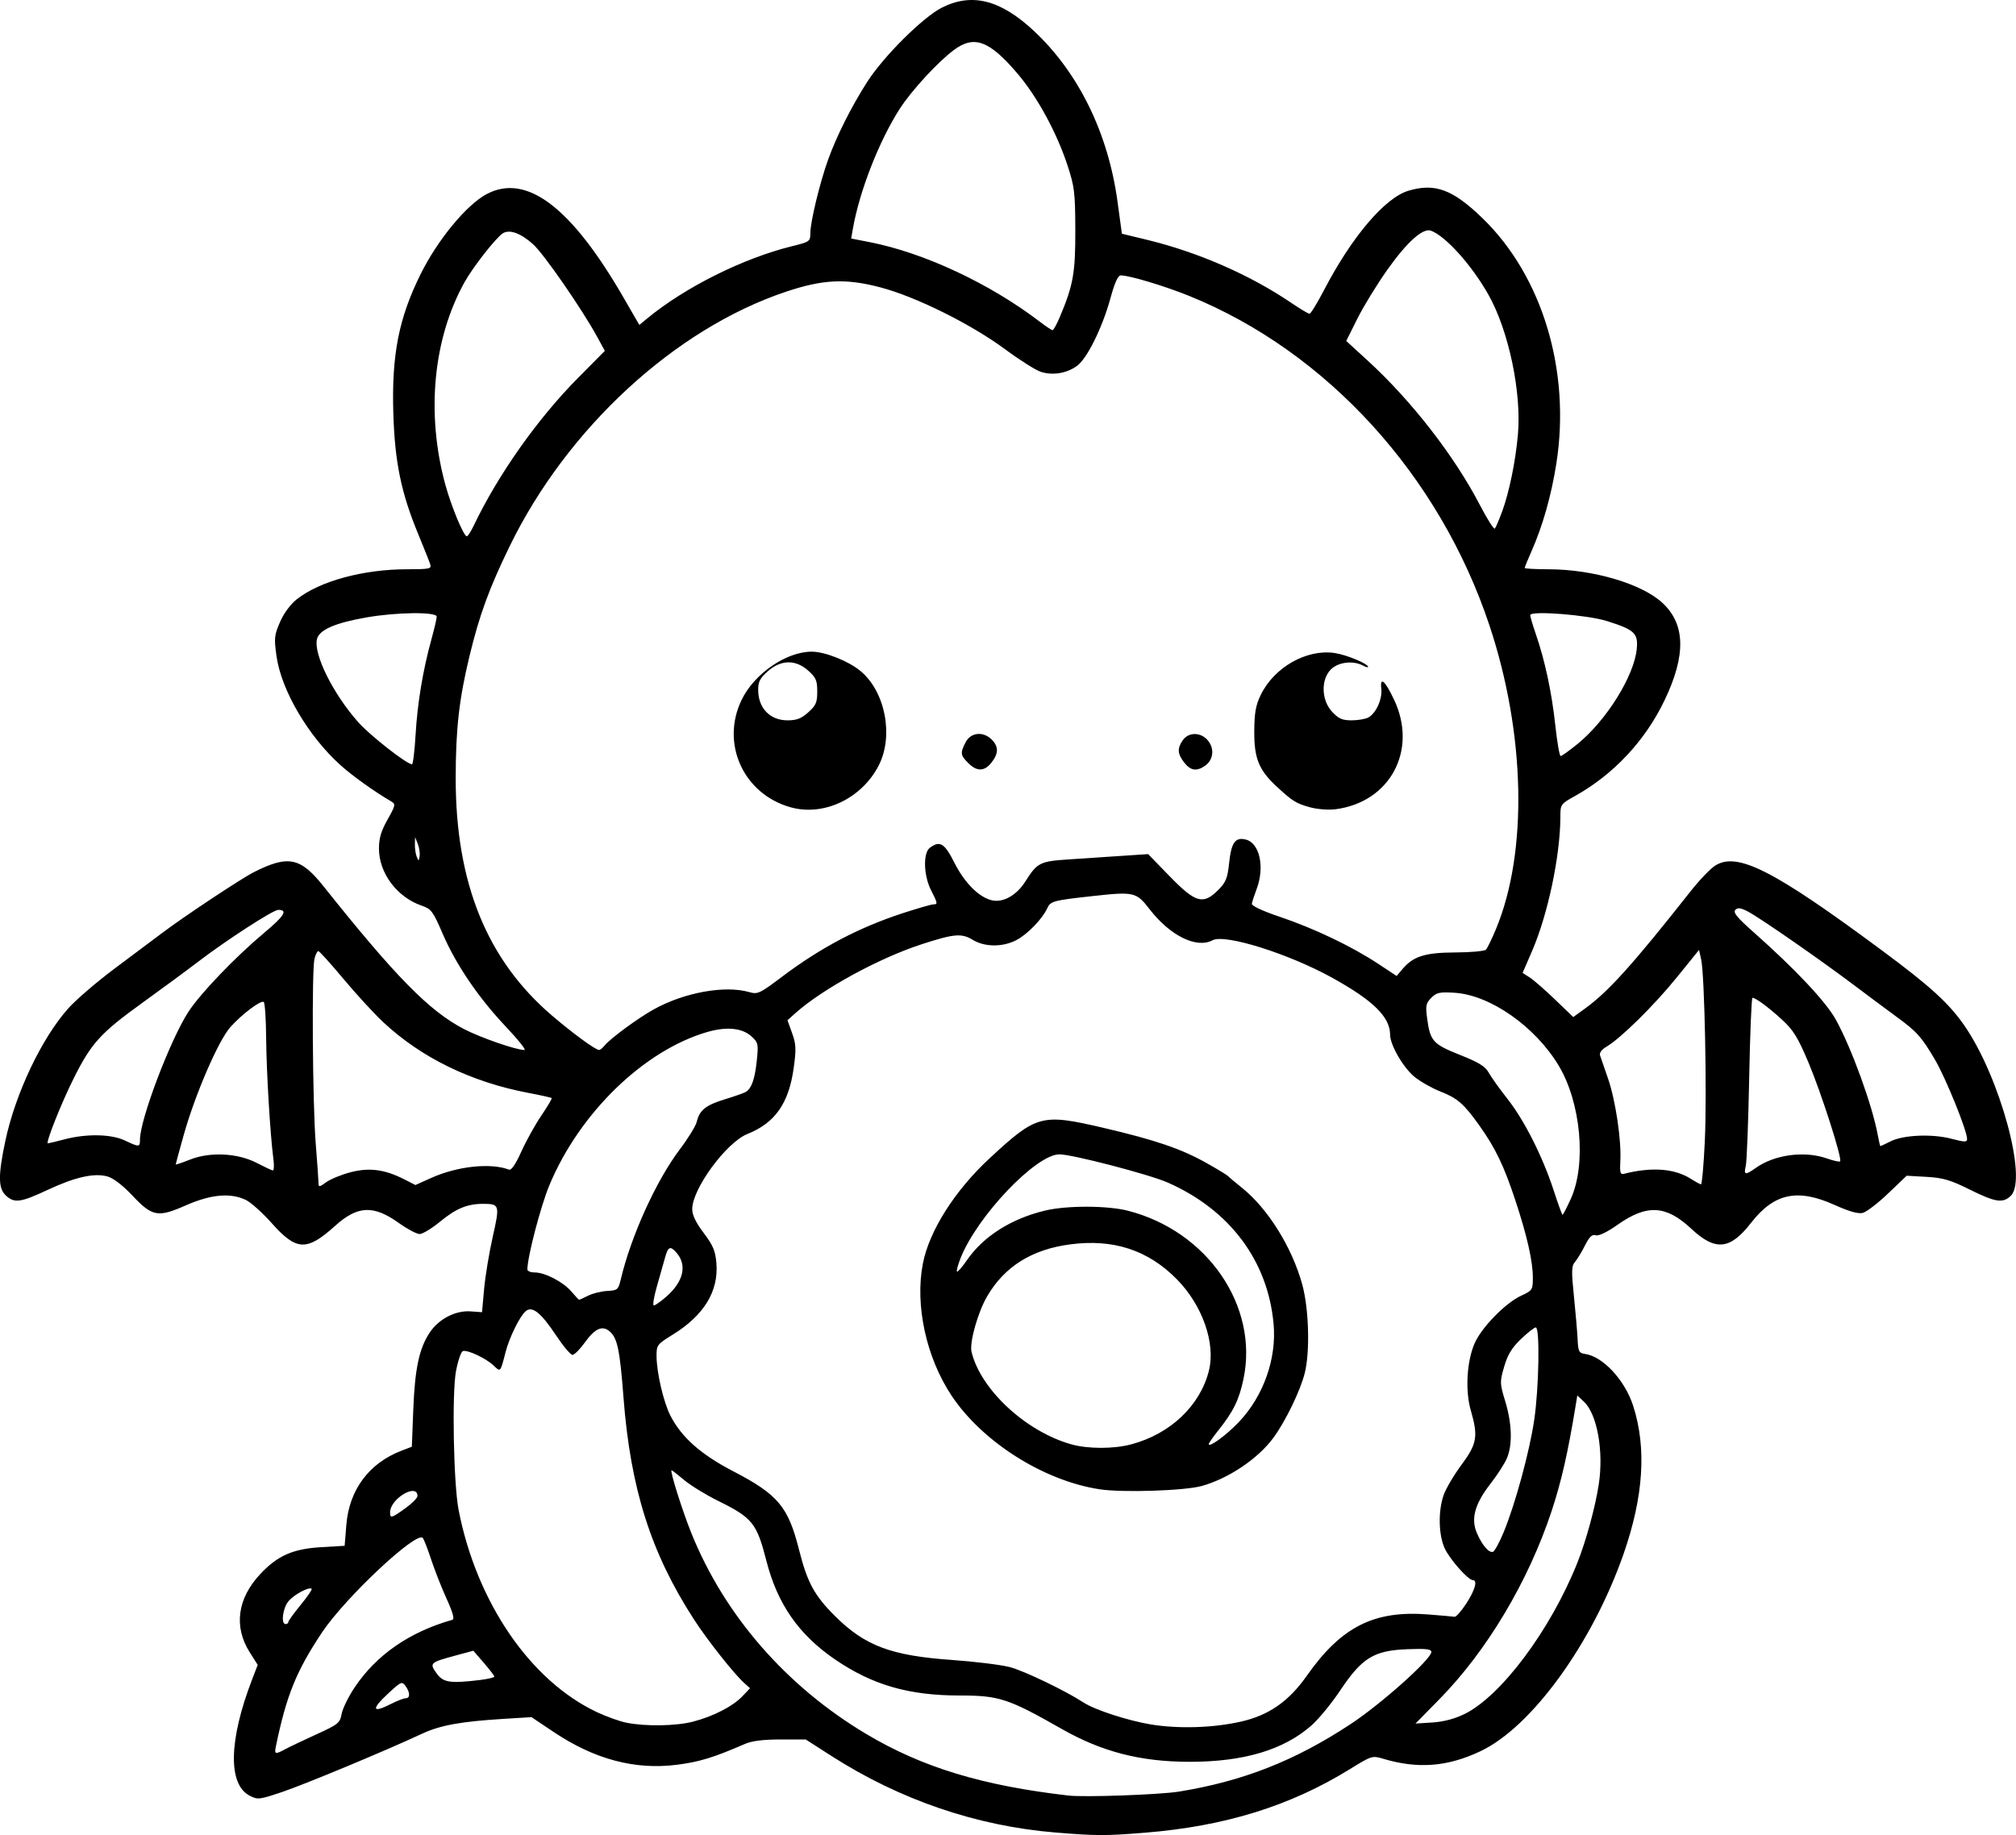 <?xml version="1.0" encoding="UTF-8" standalone="no"?>
<!-- Created with Inkscape (http://www.inkscape.org/) -->

<svg
   width="194.137mm"
   height="176.752mm"
   viewBox="0 0 194.137 176.752"
   version="1.1"
   id="svg1"
   xml:space="preserve"
   xmlns="http://www.w3.org/2000/svg"
   xmlns:svg="http://www.w3.org/2000/svg"><defs
     id="defs1"><clipPath
       clipPathUnits="userSpaceOnUse"
       id="clipPath3"><path
         id="path3"
         style="fill:#ff0000;fill-opacity:1;fill-rule:nonzero;stroke:none;stroke-width:0.265"
         d="M 117.464,-9.186 V 177.167 H 291.495 V -9.186 Z M 147.334,111.931 c 4.149,-0.092 4.552,4.357 -0.092,5.084 -1.195,0.187 -2.39,0.381 -3.57,0.655 -1.902,0.431 -3.801,0.869 -5.685,1.373 -4.843,1.295 -6.431,-3.457 -1.602,-4.804 2.039,-0.569 4.104,-1.04 6.168,-1.508 1.289,-0.299 2.595,-0.512 3.902,-0.719 0.31,-0.049 0.603,-0.075 0.88,-0.081 z" /></clipPath><clipPath
       clipPathUnits="userSpaceOnUse"
       id="clipPath29"><path
         id="path30"
         style="fill:#ff0000;fill-opacity:1;fill-rule:nonzero;stroke:none;stroke-width:0.265"
         d="M -43.23,-9.228 V 216.918 H 174.315 V -9.228 Z M 64.459,27.799 c 2.205,0.075 3.149,2.778 0.337,5.093 -1.015,0.835 -0.499,0.393 -1.541,1.333 -0.051,0.05 -0.1,0.101 -0.15,0.151 0.22,0.811 0.125,1.873 -0.521,3.116 -0.875,1.685 -1.749,3.37 -2.654,5.039 -0.978,1.836 -1.883,3.712 -2.891,5.53 -2.43,4.385 -6.499,1.653 -4.214,-2.809 0.315,-0.616 0.638,-1.229 0.953,-1.845 -0.007,-0.023 -0.015,-0.043 -0.022,-0.066 -0.595,-2.008 -0.069,-3.784 0.689,-5.659 1.274,-2.682 3.164,-4.982 5.254,-7.063 1.251,-1.138 0.627,-0.597 1.868,-1.628 0.964,-0.801 1.889,-1.157 2.675,-1.191 0.074,-0.003 0.146,-0.004 0.217,-0.001 z M 107.156,139.452 v 5.3e-4 h 1.332 c 3.185,0 4.318,2.034 3.452,3.522 1.261,1.236 0.77,3.284 -1.765,3.911 -0.549,0.616 -1.49,1.105 -2.851,1.261 -0.137,0.016 -0.274,0.031 -0.411,0.047 -2.651,0.305 -4.055,-0.978 -4.036,-2.332 -0.348,-0.335 -0.565,-0.745 -0.622,-1.186 -3.343,-0.946 -2.812,-4.861 1.596,-4.861 h 0.989 c 0.119,0 0.233,0.004 0.346,0.009 0.539,-0.217 1.168,-0.371 1.971,-0.371 z" /></clipPath><clipPath
       clipPathUnits="userSpaceOnUse"
       id="clipPath48"><path
         id="path49"
         style="fill:#ff0000;fill-opacity:1;fill-rule:nonzero;stroke:none;stroke-width:0.265"
         d="M 41.091,5.534 V 221.556 H 225.286 V 5.534 Z M 200.736,27.814 c 1.729,0.019 2.649,1.415 2.086,2.936 0.034,0.916 -0.448,2.032 -1.673,3.09 -1.147,0.992 -0.564,0.491 -1.752,1.502 -1.464,1.224 -2.914,2.469 -4.415,3.646 -1.776,1.393 -3.3,1.325 -4.092,0.54 -1.314,0.839 -2.65,1.642 -3.984,2.446 -4.294,2.588 -6.806,-1.809 -2.513,-4.397 1.384,-0.834 2.777,-1.656 4.133,-2.538 2.022,-1.284 4.052,-2.554 5.996,-3.956 1.191,-0.886 2.419,-1.714 3.69,-2.479 0.94,-0.565 1.799,-0.798 2.523,-0.79 z m -20.135,16.378 c 1.024,0.015 1.877,0.8 2.033,2.11 0.718,0.616 1.17,1.82 0.937,3.569 -0.199,1.498 -0.825,2.882 -1.489,4.224 -0.631,1.325 -1.475,2.521 -2.325,3.71 -0.383,0.58 -0.187,0.283 -0.588,0.891 -1.639,2.485 -3.795,2.512 -4.699,1.247 -2.336,3.06 -5.919,0.908 -3.888,-3.193 0.881,-1.779 1.751,-3.563 2.632,-5.343 0.834,-1.685 1.981,-2.401 2.971,-2.401 0.144,-8e-6 0.278,0.034 0.414,0.063 0.316,-0.73 0.627,-1.462 0.929,-2.198 0.772,-1.885 2.007,-2.694 3.073,-2.678 z" /></clipPath></defs><g
     id="layer1"
     transform="translate(-252.096,9.827)"><path
       style="fill:#000000"
       d="m 353.744,166.677 c -7.618,-0.627 -14.991,-3.147 -21.596,-7.383 l -2.464,-1.58 h -2.43 c -1.653,0 -2.745,0.136 -3.414,0.427 -3.048,1.323 -4.396,1.735 -6.57,2.011 -4.023,0.51 -7.924,-0.526 -11.836,-3.145 l -2.156,-1.443 -2.647,0.163 c -4.164,0.257 -6.14,0.617 -7.896,1.436 -3.468,1.619 -11.263,4.865 -13.467,5.608 -2.202,0.743 -2.351,0.759 -3.13,0.357 -2.105,-1.088 -2.016,-5.345 0.234,-11.189 l 0.542,-1.408 -0.765,-1.206 c -1.56,-2.46 -1.2,-5.179 0.998,-7.529 1.676,-1.792 3.148,-2.443 5.888,-2.604 l 2.249,-0.132 0.164,-2.018 c 0.275,-3.377 2.186,-5.945 5.32,-7.145 l 0.987,-0.378 0.139,-3.564 c 0.154,-3.962 0.565,-5.895 1.576,-7.423 0.872,-1.318 2.486,-2.157 3.944,-2.051 l 1.099,0.08 0.203,-2.244 c 0.112,-1.234 0.485,-3.494 0.83,-5.022 0.69,-3.057 0.659,-3.164 -0.903,-3.171 -1.532,-0.007 -2.618,0.439 -4.156,1.705 -0.803,0.661 -1.693,1.202 -1.979,1.202 -0.286,0 -1.181,-0.474 -1.99,-1.053 -2.457,-1.76 -3.983,-1.692 -6.162,0.274 -2.717,2.452 -3.715,2.408 -6.094,-0.269 -0.89,-1.002 -2.015,-2.01 -2.499,-2.239 -1.485,-0.705 -3.356,-0.536 -5.758,0.521 -2.722,1.197 -3.236,1.101 -5.191,-0.971 -0.919,-0.973 -1.813,-1.655 -2.374,-1.81 -1.284,-0.354 -3.129,0.063 -5.791,1.311 -2.571,1.205 -3.176,1.284 -3.993,0.522 -0.737,-0.687 -0.749,-1.924 -0.049,-5.241 0.964,-4.568 3.507,-9.922 6.074,-12.791 0.741,-0.828 2.743,-2.548 4.449,-3.821 1.706,-1.274 3.757,-2.81 4.557,-3.413 2.137,-1.612 7.641,-5.263 8.864,-5.88 3.291,-1.661 4.476,-1.422 6.684,1.348 6.971,8.746 10.184,12.016 13.517,13.757 1.603,0.837 5.04,2.029 5.851,2.029 0.182,0 -0.614,-0.998 -1.769,-2.219 -2.66,-2.81 -4.824,-5.992 -6.116,-8.992 -0.93,-2.158 -1.091,-2.375 -2.015,-2.692 -2.381,-0.818 -4.114,-3.135 -4.114,-5.499 0,-0.997 0.206,-1.691 0.828,-2.794 0.768,-1.362 0.794,-1.487 0.36,-1.741 -1.635,-0.955 -3.725,-2.449 -4.887,-3.494 -3.102,-2.789 -5.696,-7.197 -6.162,-10.471 -0.25,-1.758 -0.222,-2.037 0.331,-3.314 0.368,-0.849 1,-1.709 1.618,-2.197 2.205,-1.747 6.405,-2.89 10.612,-2.89 2.154,0 2.374,-0.045 2.243,-0.463 -0.08,-0.255 -0.613,-1.594 -1.184,-2.977 -1.623,-3.929 -2.231,-6.887 -2.375,-11.551 -0.174,-5.655 0.518,-9.188 2.635,-13.453 1.638,-3.299 4.433,-6.681 6.361,-7.697 3.822,-2.015 8.125,1.24 13.16,9.954 l 1.534,2.655 0.758,-0.627 c 3.619,-2.992 9.236,-5.797 13.921,-6.952 1.73,-0.426 1.786,-0.466 1.788,-1.268 0.002,-1.094 0.919,-4.881 1.718,-7.095 0.823,-2.283 2.271,-5.158 3.772,-7.491 1.582,-2.459 5.363,-6.215 7.177,-7.131 2.893,-1.46 5.65,-0.76 8.87,2.252 4.296,4.019 7.145,9.839 8.044,16.435 l 0.421,3.091 2.394,0.579 c 4.926,1.191 9.945,3.383 13.903,6.072 0.857,0.582 1.655,1.057 1.772,1.055 0.117,-0.002 0.749,-1.033 1.404,-2.292 2.664,-5.12 5.855,-8.877 8.115,-9.554 2.559,-0.767 4.279,-0.128 7.148,2.654 5.758,5.583 8.501,14.705 7.102,23.615 -0.484,3.084 -1.311,6.003 -2.393,8.45 -0.362,0.818 -0.658,1.543 -0.658,1.612 0,0.069 1.042,0.126 2.315,0.128 4.275,0.006 8.972,1.396 10.955,3.24 2.213,2.059 2.278,5.035 0.204,9.371 -1.865,3.9 -4.921,7.164 -8.645,9.236 -1.354,0.753 -1.389,0.802 -1.391,1.963 -0.008,3.773 -1.198,9.423 -2.732,12.972 l -0.904,2.091 0.695,0.451 c 0.382,0.248 1.479,1.205 2.438,2.128 l 1.743,1.677 1.151,-0.834 c 2.24,-1.623 4.605,-4.251 10.16,-11.296 0.841,-1.067 1.904,-2.174 2.361,-2.462 2.13,-1.338 5.607,0.432 16.046,8.168 4.7,3.483 6.49,5.12 7.987,7.302 3.383,4.931 6.05,14.713 4.448,16.315 -0.767,0.767 -1.475,0.663 -3.981,-0.582 -1.857,-0.922 -2.561,-1.129 -4.15,-1.219 l -1.914,-0.109 -1.79,1.71 c -0.984,0.941 -2.083,1.782 -2.441,1.871 -0.44,0.108 -1.309,-0.137 -2.679,-0.755 -3.608,-1.629 -5.854,-1.148 -8.09,1.73 -2.005,2.582 -3.429,2.719 -5.74,0.552 -2.426,-2.274 -4.269,-2.378 -7.077,-0.4 -1.045,0.736 -1.838,1.118 -2.129,1.025 -0.347,-0.11 -0.607,0.139 -1.036,0.991 -0.315,0.626 -0.748,1.339 -0.963,1.583 -0.333,0.379 -0.347,0.867 -0.097,3.307 0.162,1.574 0.322,3.446 0.355,4.16 0.055,1.162 0.13,1.308 0.723,1.393 1.717,0.246 3.822,2.513 4.62,4.976 1.316,4.062 1.01,8.766 -0.928,14.311 -3.005,8.596 -8.84,16.64 -13.76,18.97 -3.192,1.512 -6.039,1.733 -9.391,0.728 -1.033,-0.309 -1.11,-0.286 -3.169,0.988 -5.774,3.571 -12.064,5.521 -19.81,6.142 -3.781,0.303 -4.622,0.301 -8.564,-0.023 z m 11.843,-3.936 c 6.177,-0.992 11.221,-2.975 16.598,-6.526 2.946,-1.946 7.749,-6.242 7.746,-6.928 -0.001,-0.28 -0.509,-0.337 -2.338,-0.265 -3.199,0.127 -4.342,0.831 -6.431,3.961 -0.835,1.251 -2.083,2.772 -2.773,3.38 -2.679,2.359 -6.529,3.507 -11.743,3.503 -4.714,-0.003 -8.434,-0.96 -12.303,-3.163 -5.152,-2.934 -6.033,-3.223 -9.814,-3.223 -4.91,0 -8.4,-1.006 -12,-3.459 -3.507,-2.39 -5.566,-5.345 -6.631,-9.513 -0.926,-3.625 -1.341,-4.142 -4.637,-5.769 -1.169,-0.577 -2.639,-1.478 -3.266,-2.002 -0.627,-0.524 -1.18,-0.953 -1.227,-0.953 -0.191,0 1.026,3.874 1.896,6.035 3.198,7.945 9.159,14.789 16.881,19.386 5.381,3.203 11.179,4.964 19.46,5.912 1.534,0.175 8.743,-0.081 10.583,-0.377 z m -86.03,-4.087 c 0.386,-0.21 1.728,-0.85 2.982,-1.421 2.131,-0.971 2.291,-1.1 2.456,-1.982 0.097,-0.519 0.655,-1.66 1.24,-2.535 2.101,-3.147 5.288,-5.354 9.427,-6.529 0.219,-0.062 0.043,-0.702 -0.558,-2.021 -0.483,-1.062 -1.153,-2.764 -1.488,-3.782 -0.335,-1.019 -0.698,-1.954 -0.808,-2.08 -0.602,-0.689 -7.464,5.745 -9.695,9.091 -2.492,3.737 -3.447,6.102 -4.462,11.046 -0.143,0.699 -0.034,0.724 0.905,0.213 z m 92.052,-2.662 c 2.683,-0.613 4.596,-1.946 6.328,-4.41 3.324,-4.729 6.476,-6.322 11.694,-5.909 1.255,0.099 2.4,0.2 2.543,0.224 0.143,0.024 0.649,-0.551 1.124,-1.277 0.837,-1.28 1.109,-2.252 0.629,-2.252 -0.444,0 -2.206,-1.986 -2.699,-3.043 -0.606,-1.297 -0.654,-3.613 -0.109,-5.16 0.218,-0.619 0.992,-1.929 1.72,-2.91 1.495,-2.017 1.618,-2.737 0.894,-5.229 -0.554,-1.904 -0.389,-4.764 0.373,-6.482 0.685,-1.545 2.972,-3.879 4.481,-4.574 1.071,-0.493 1.118,-0.564 1.12,-1.705 0.003,-1.595 -0.547,-4.035 -1.683,-7.472 -1.105,-3.341 -1.923,-5.043 -3.468,-7.213 -1.496,-2.101 -2.107,-2.632 -3.788,-3.292 -0.776,-0.304 -1.876,-0.928 -2.445,-1.385 -1.076,-0.865 -2.363,-3.079 -2.363,-4.067 0,-1.703 -1.613,-3.292 -5.556,-5.476 -4.21,-2.332 -10.35,-4.26 -11.54,-3.623 -1.542,0.825 -4.092,-0.433 -6.068,-2.994 -1.27,-1.646 -1.499,-1.7 -5.411,-1.269 -3.89,0.428 -4.125,0.491 -4.441,1.184 -0.47,1.032 -1.935,2.535 -2.998,3.078 -1.327,0.677 -3.034,0.66 -4.186,-0.043 -1.067,-0.65 -1.788,-0.587 -4.931,0.436 -4.096,1.333 -9.546,4.309 -12.129,6.622 l -0.771,0.691 0.446,1.24 c 0.383,1.064 0.405,1.538 0.154,3.349 -0.472,3.416 -1.79,5.296 -4.457,6.364 -2.032,0.813 -5.316,5.284 -5.316,7.237 0,0.569 0.351,1.299 1.104,2.297 0.905,1.199 1.126,1.723 1.224,2.906 0.225,2.71 -1.195,5.033 -4.217,6.897 -1.487,0.918 -1.551,1.002 -1.546,2.044 0.007,1.593 0.665,4.436 1.328,5.736 1.072,2.102 2.932,3.748 6.083,5.385 4.282,2.225 5.27,3.405 6.309,7.541 0.791,3.146 1.471,4.402 3.456,6.382 2.881,2.874 5.405,3.824 11.262,4.236 2.183,0.154 4.683,0.461 5.556,0.682 1.35,0.342 5.362,2.268 7.144,3.429 1.078,0.703 4.282,1.743 6.473,2.102 2.673,0.438 6.013,0.331 8.677,-0.277 z m -13.639,-22.377 c -5.38,-0.828 -11.279,-4.564 -14.241,-9.019 -2.441,-3.671 -3.538,-8.718 -2.763,-12.713 0.612,-3.157 3.071,-7.037 6.434,-10.151 4.531,-4.196 4.995,-4.32 10.962,-2.926 5.005,1.169 7.504,2.023 9.948,3.402 1.049,0.592 1.966,1.148 2.039,1.237 0.073,0.088 0.687,0.607 1.365,1.151 2.488,1.999 4.807,5.726 5.789,9.306 0.635,2.314 0.754,6.418 0.247,8.489 -0.414,1.692 -1.856,4.673 -3.032,6.27 -1.481,2.012 -4.301,3.91 -6.883,4.635 -1.658,0.465 -7.655,0.659 -9.866,0.319 z m 3.064,-4.326 c 3.77,-1.004 6.637,-3.726 7.479,-7.102 0.658,-2.638 -0.627,-6.3 -3.087,-8.797 -2.782,-2.824 -6.135,-3.917 -10.308,-3.358 -3.664,0.49 -6.279,2.129 -7.952,4.984 -0.906,1.546 -1.728,4.466 -1.512,5.367 0.874,3.636 5.248,7.688 9.614,8.906 1.616,0.451 4.073,0.451 5.765,6e-4 z m 10.369,-2.157 c 2.367,-2.497 3.639,-6.091 3.338,-9.431 -0.548,-6.084 -4.203,-10.977 -10.178,-13.621 -1.777,-0.787 -9.207,-2.723 -10.449,-2.723 -2.255,0 -7.944,5.984 -9.526,10.021 -0.25,0.637 -0.401,1.211 -0.336,1.275 0.065,0.065 0.495,-0.43 0.956,-1.1 1.581,-2.299 4.283,-4.011 7.548,-4.785 2.087,-0.495 5.973,-0.486 7.948,0.018 7.657,1.955 12.619,9.182 11.135,16.218 -0.426,2.018 -0.975,3.132 -2.458,4.988 -0.485,0.607 -0.882,1.179 -0.882,1.272 0,0.382 1.715,-0.877 2.905,-2.132 z m -52.565,28.864 c 1.959,-0.51 3.83,-1.473 4.753,-2.445 l 0.733,-0.772 -0.568,-0.509 c -0.978,-0.877 -3.549,-4.132 -4.839,-6.126 -4.145,-6.408 -6.107,-12.594 -6.78,-21.371 -0.349,-4.549 -0.581,-5.684 -1.297,-6.332 -0.719,-0.651 -1.439,-0.339 -2.441,1.056 -0.464,0.646 -0.993,1.174 -1.175,1.174 -0.182,0 -0.89,-0.839 -1.571,-1.865 -1.463,-2.2 -2.297,-2.871 -2.924,-2.35 -0.572,0.475 -1.581,2.523 -1.949,3.955 -0.503,1.959 -0.478,1.93 -1.135,1.3 -0.741,-0.711 -2.555,-1.563 -2.981,-1.4 -0.174,0.067 -0.469,0.932 -0.656,1.924 -0.402,2.13 -0.237,10.874 0.253,13.385 1.735,8.899 6.925,16.471 13.352,19.478 0.914,0.428 2.185,0.88 2.824,1.006 1.867,0.367 4.767,0.317 6.402,-0.108 z m 74.28,-0.728 c 3.537,-1.734 8.296,-8.11 10.871,-14.563 0.844,-2.117 1.74,-5.4 2.07,-7.592 0.481,-3.191 -0.161,-6.738 -1.436,-7.936 l -0.635,-0.597 -0.167,1.022 c -0.737,4.5 -1.377,7.306 -2.309,10.12 -2.245,6.779 -6.227,13.456 -10.805,18.116 l -2.303,2.344 1.636,-0.104 c 1.066,-0.068 2.138,-0.35 3.078,-0.811 z m -103.333,-0.994 c 0.571,-0.291 1.191,-0.529 1.379,-0.529 0.443,0 0.435,-0.564 -0.017,-1.182 -0.337,-0.461 -0.429,-0.424 -1.587,0.645 -1.752,1.615 -1.664,2.03 0.225,1.066 z m 8.533,-2.288 c 0.764,-0.092 1.385,-0.24 1.381,-0.328 -0.004,-0.089 -0.461,-0.686 -1.015,-1.327 l -1.007,-1.165 -1.73,0.468 c -2.445,0.662 -2.511,0.724 -1.815,1.703 0.639,0.897 1.289,0.998 4.187,0.65 z m -18.455,-5.585 c 0,-0.11 0.532,-0.848 1.182,-1.641 0.65,-0.792 1.13,-1.492 1.067,-1.555 -0.237,-0.237 -1.757,0.583 -2.257,1.219 -0.541,0.688 -0.716,2.177 -0.256,2.177 0.146,0 0.265,-0.09 0.265,-0.2 z m 117.015,-8.607 c 1.116,-2.679 2.498,-7.743 2.958,-10.837 0.462,-3.114 0.562,-8.93 0.153,-8.93 -0.143,0 -0.787,0.506 -1.43,1.124 -0.879,0.845 -1.281,1.506 -1.614,2.658 -0.428,1.478 -0.424,1.598 0.107,3.348 0.646,2.128 0.707,4.156 0.163,5.457 -0.213,0.511 -0.918,1.608 -1.565,2.439 -1.514,1.942 -1.921,3.368 -1.351,4.732 0.494,1.182 1.173,1.987 1.566,1.856 0.156,-0.052 0.613,-0.883 1.014,-1.847 z m -105.747,-2.35 c 0.642,-0.461 1.168,-0.99 1.168,-1.175 0,-1.297 -2.614,0.24 -2.637,1.551 -0.011,0.627 0.12,0.594 1.47,-0.376 z m 25.143,-20.39 c 1.654,-1.452 2.011,-3.036 0.956,-4.237 -0.595,-0.677 -0.802,-0.578 -1.104,0.529 -0.149,0.546 -0.502,1.796 -0.785,2.778 -0.283,0.982 -0.408,1.786 -0.278,1.786 0.13,0 0.675,-0.385 1.211,-0.856 z m -7.559,-0.076 c 0.428,-0.222 1.259,-0.43 1.845,-0.463 1.01,-0.057 1.079,-0.116 1.317,-1.119 0.996,-4.193 3.402,-9.492 5.684,-12.518 0.802,-1.064 1.535,-2.255 1.628,-2.646 0.27,-1.136 0.868,-1.615 2.724,-2.181 0.956,-0.291 1.87,-0.616 2.03,-0.721 0.537,-0.353 0.844,-1.238 1.028,-2.969 0.171,-1.608 0.14,-1.76 -0.476,-2.337 -0.894,-0.838 -2.412,-0.996 -4.297,-0.449 -6.085,1.769 -12.283,7.781 -15.186,14.73 -0.846,2.025 -2.129,6.931 -2.129,8.139 0,0.159 0.32,0.289 0.71,0.289 0.987,0 2.733,0.908 3.523,1.832 0.364,0.425 0.697,0.782 0.741,0.794 0.044,0.011 0.43,-0.161 0.858,-0.382 z m 94.638,-9.313 c 1.528,-3.338 0.992,-9.278 -1.16,-12.858 -2.265,-3.768 -6.587,-6.793 -10.015,-7.012 -1.443,-0.092 -1.736,-0.029 -2.248,0.483 -0.514,0.514 -0.566,0.759 -0.408,1.947 0.295,2.224 0.553,2.515 3.158,3.551 1.832,0.729 2.446,1.107 2.778,1.713 0.235,0.427 1.05,1.569 1.813,2.537 1.622,2.059 3.393,5.574 4.453,8.838 0.413,1.273 0.793,2.315 0.844,2.315 0.051,0 0.404,-0.681 0.785,-1.513 z m -117.46,-2.594 c 1.791,-0.459 3.268,-0.259 5.139,0.696 l 1.068,0.545 1.533,-0.688 c 2.517,-1.129 5.721,-1.469 7.483,-0.792 0.222,0.085 0.639,-0.527 1.183,-1.738 0.462,-1.028 1.329,-2.589 1.927,-3.469 0.597,-0.88 1.046,-1.64 0.996,-1.689 -0.049,-0.049 -1.064,-0.274 -2.254,-0.5 -5.497,-1.042 -10.308,-3.387 -13.963,-6.806 -0.88,-0.823 -2.606,-2.701 -3.836,-4.174 -1.23,-1.473 -2.318,-2.677 -2.419,-2.677 -0.101,0 -0.266,0.327 -0.368,0.728 -0.273,1.072 -0.188,13.957 0.117,17.793 0.145,1.819 0.266,3.524 0.269,3.788 0.006,0.45 0.055,0.446 0.772,-0.065 0.421,-0.3 1.48,-0.728 2.352,-0.952 z m 130.374,-2.97 c 0.213,-4.496 -0.018,-16.024 -0.352,-17.518 l -0.204,-0.915 -2.146,2.65 c -2.187,2.701 -5.383,5.852 -6.759,6.665 -0.474,0.28 -0.711,0.602 -0.626,0.849 0.075,0.219 0.425,1.235 0.778,2.259 0.719,2.088 1.287,5.928 1.173,7.928 -0.061,1.068 10e-4,1.303 0.321,1.221 2.696,-0.691 4.903,-0.526 6.487,0.485 0.434,0.277 0.866,0.513 0.96,0.523 0.094,0.011 0.26,-1.856 0.368,-4.148 z m 4.893,2.574 c 1.823,-1.298 4.71,-1.683 6.879,-0.918 0.623,0.22 1.189,0.343 1.258,0.275 0.227,-0.227 -1.805,-6.57 -3.051,-9.528 -1.012,-2.401 -1.447,-3.107 -2.525,-4.101 -1.292,-1.19 -2.548,-2.122 -2.866,-2.125 -0.091,-9.6e-4 -0.233,3.481 -0.315,7.737 -0.083,4.256 -0.231,8.066 -0.329,8.467 -0.213,0.868 -0.046,0.902 0.949,0.193 z m -142.734,-0.854 c -0.308,-2.339 -0.672,-8.395 -0.699,-11.641 -0.015,-1.855 -0.121,-3.43 -0.235,-3.501 -0.292,-0.181 -2.082,1.168 -3.203,2.414 -1.149,1.277 -3.394,6.463 -4.495,10.382 -0.427,1.522 -0.777,2.805 -0.777,2.851 0,0.045 0.625,-0.165 1.389,-0.467 1.925,-0.761 4.582,-0.627 6.416,0.325 0.728,0.377 1.42,0.703 1.538,0.724 0.118,0.021 0.148,-0.468 0.066,-1.087 z m -12.849,-1.889 c 0,-1.938 2.936,-9.669 4.683,-12.333 1.167,-1.78 4.53,-5.281 7.29,-7.591 1.937,-1.621 2.29,-2.199 1.342,-2.199 -0.495,0 -5,2.919 -7.759,5.028 -1.091,0.834 -3.493,2.603 -5.336,3.932 -3.988,2.874 -4.892,3.863 -6.561,7.181 -1.193,2.37 -2.778,6.35 -2.53,6.35 0.062,0 0.799,-0.179 1.637,-0.397 2.104,-0.548 4.473,-0.5 5.778,0.118 1.389,0.657 1.455,0.653 1.455,-0.088 z m 168.565,0.178 c 1.236,-0.623 3.998,-0.745 5.861,-0.258 1.303,0.34 1.521,0.344 1.521,0.022 0,-0.8 -2.06,-5.884 -3.098,-7.644 -1.3,-2.207 -1.738,-2.694 -3.723,-4.142 -0.832,-0.607 -2.644,-1.957 -4.027,-2.998 -3.353,-2.527 -9.175,-6.565 -10.283,-7.133 -0.685,-0.351 -0.959,-0.384 -1.191,-0.141 -0.228,0.239 0.179,0.74 1.684,2.073 4.083,3.618 7.043,6.763 8.004,8.505 1.526,2.766 3.53,8.301 4.048,11.179 0.098,0.546 0.206,0.992 0.241,0.992 0.034,0 0.467,-0.204 0.963,-0.454 z M 310.311,90.881 c 0.588,-0.709 3.2,-2.629 4.741,-3.486 2.939,-1.634 6.844,-2.341 9.199,-1.665 0.804,0.231 1.008,0.136 3.08,-1.426 3.81,-2.874 7.495,-4.813 11.799,-6.208 1.382,-0.448 2.662,-0.815 2.844,-0.815 0.44,-2e-6 0.423,-0.104 -0.214,-1.353 -0.73,-1.43 -0.789,-3.612 -0.112,-4.107 0.969,-0.708 1.405,-0.439 2.362,1.463 0.973,1.931 2.382,3.336 3.621,3.608 1.078,0.237 2.369,-0.494 3.202,-1.815 1.146,-1.816 1.394,-1.942 4.171,-2.128 1.382,-0.092 3.67,-0.245 5.083,-0.339 l 2.569,-0.171 2.099,2.156 c 2.483,2.55 3.201,2.75 4.657,1.294 0.738,-0.738 0.889,-1.116 1.051,-2.629 0.208,-1.944 0.59,-2.476 1.598,-2.223 1.344,0.337 1.847,2.66 1.038,4.788 -0.221,0.582 -0.424,1.209 -0.451,1.393 -0.03,0.204 1.024,0.697 2.703,1.264 3.282,1.107 6.881,2.824 9.403,4.484 l 1.836,1.209 0.545,-0.646 c 1.055,-1.251 2.171,-1.605 5.102,-1.618 1.488,-0.007 2.816,-0.128 2.952,-0.27 0.136,-0.142 0.566,-1.023 0.955,-1.957 3.096,-7.425 2.854,-18.847 -0.62,-29.281 -4.81,-14.445 -15.644,-26.343 -28.881,-31.715 -2.391,-0.97 -5.759,-1.983 -6.613,-1.989 -0.273,-0.002 -0.584,0.679 -0.995,2.178 -0.791,2.882 -2.261,5.851 -3.244,6.551 -1.005,0.716 -2.344,0.928 -3.481,0.553 -0.494,-0.163 -2.025,-1.131 -3.402,-2.151 -3.284,-2.433 -8.602,-5.076 -12.028,-5.977 -3.354,-0.882 -5.521,-0.78 -9.128,0.429 -10.67,3.576 -21.059,13.157 -26.586,24.521 -1.964,4.037 -2.906,6.614 -3.852,10.535 -1.009,4.181 -1.33,7.011 -1.336,11.758 -0.011,10.104 3.002,17.539 9.284,22.902 2.054,1.754 4.18,3.305 4.533,3.307 0.091,6.2e-4 0.324,-0.189 0.517,-0.422 z m 17.918,-22.952 c -4.541,-1.272 -6.756,-6.134 -4.714,-10.351 1.222,-2.524 4.299,-4.638 6.751,-4.638 1.26,0 3.517,0.893 4.68,1.852 2.415,1.992 3.238,6.3 1.747,9.152 -1.655,3.166 -5.285,4.875 -8.463,3.985 z m 1.702,-9.147 c 0.742,-0.663 0.864,-0.947 0.864,-2.006 0,-1.059 -0.122,-1.343 -0.864,-2.006 -1.215,-1.086 -2.617,-1.068 -3.889,0.049 -0.752,0.66 -0.935,1.012 -0.935,1.793 0,1.762 1.132,2.942 2.825,2.942 0.881,0 1.33,-0.173 2,-0.772 z m 48.305,9.143 c -1.342,-0.372 -1.667,-0.575 -3.212,-2.007 -1.701,-1.577 -2.16,-2.712 -2.144,-5.306 0.011,-1.79 0.139,-2.507 0.626,-3.511 1.289,-2.659 4.423,-4.434 7.116,-4.031 1.146,0.172 3.222,1.034 3.222,1.339 0,0.075 -0.23,0.013 -0.512,-0.138 -0.937,-0.501 -2.37,-0.326 -3.072,0.376 -0.982,0.982 -0.925,2.968 0.118,4.085 0.621,0.665 0.978,0.822 1.869,0.822 0.606,0 1.331,-0.123 1.611,-0.272 0.75,-0.401 1.373,-1.787 1.255,-2.792 -0.14,-1.198 0.363,-0.757 1.231,1.079 2.306,4.874 -0.395,9.895 -5.677,10.553 -0.658,0.082 -1.746,-0.006 -2.433,-0.196 z m -32.901,-4.258 c -0.76,-0.76 -0.785,-0.966 -0.246,-2.01 0.49,-0.948 1.689,-1.069 2.507,-0.251 0.676,0.676 0.67,1.337 -0.019,2.213 -0.685,0.871 -1.403,0.886 -2.242,0.048 z m 20.801,-0.048 c -0.655,-0.833 -0.689,-1.366 -0.136,-2.154 0.57,-0.814 1.779,-0.782 2.444,0.065 0.622,0.79 0.489,1.844 -0.302,2.398 -0.811,0.568 -1.387,0.48 -2.006,-0.308 z m -73.81,7.828 -0.259,-0.649 -0.017,0.706 c -0.009,0.388 0.071,0.924 0.179,1.191 0.182,0.45 0.202,0.446 0.276,-0.057 0.044,-0.298 -0.037,-0.834 -0.179,-1.191 z m -0.209,-10.505 c 0.175,-3.037 0.699,-6.196 1.524,-9.189 0.28,-1.016 0.509,-1.998 0.509,-2.183 0,-0.48 -3.833,-0.44 -6.763,0.071 -3.007,0.524 -4.54,1.192 -4.762,2.074 -0.362,1.441 1.513,5.234 3.956,8.005 1.118,1.268 4.688,4.066 5.188,4.066 0.1,0 0.257,-1.28 0.347,-2.844 z M 404.03,61.812 c 2.768,-2.255 5.433,-6.541 5.683,-9.139 0.145,-1.505 -0.213,-1.84 -2.851,-2.676 -1.898,-0.602 -7.408,-1.031 -7.408,-0.576 0,0.143 0.242,0.964 0.538,1.823 0.885,2.57 1.536,5.618 1.875,8.773 0.176,1.637 0.408,2.977 0.517,2.977 0.108,0 0.85,-0.531 1.647,-1.181 z M 297.699,40.834 c 2.329,-4.893 6.143,-10.305 10.021,-14.221 l 2.62,-2.646 -0.721,-1.323 c -1.457,-2.674 -5.135,-7.993 -6.179,-8.937 -1.186,-1.071 -2.268,-1.467 -2.916,-1.066 -0.652,0.404 -2.875,3.239 -3.694,4.712 -3.023,5.439 -3.711,12.623 -1.864,19.447 0.57,2.104 1.779,5.027 2.08,5.027 0.099,0 0.392,-0.446 0.652,-0.992 z m 99.057,-1.413 c 0.677,-1.847 1.28,-4.793 1.512,-7.388 0.363,-4.06 -0.892,-10.024 -2.836,-13.471 -1.603,-2.843 -4.122,-5.649 -5.538,-6.169 -0.769,-0.282 -2.281,1.065 -4.159,3.706 -1.008,1.417 -2.32,3.553 -2.916,4.746 l -1.084,2.169 2.046,1.872 c 4.237,3.876 8.364,9.188 10.836,13.948 0.695,1.339 1.339,2.352 1.43,2.251 0.091,-0.101 0.41,-0.849 0.708,-1.663 z M 354.147,20.726 c 1.298,-3.067 1.512,-4.267 1.499,-8.401 -0.011,-3.61 -0.079,-4.172 -0.75,-6.218 -1.04,-3.172 -2.925,-6.63 -4.832,-8.865 -2.686,-3.148 -4.142,-3.697 -6.068,-2.285 -1.542,1.13 -4.139,3.948 -5.273,5.72 -1.988,3.107 -3.866,7.923 -4.497,11.529 l -0.164,0.94 1.806,0.355 c 5.232,1.028 11.558,3.989 16.358,7.658 0.582,0.445 1.133,0.812 1.224,0.816 0.091,0.004 0.405,-0.558 0.698,-1.249 z"
       id="path50" /></g></svg>
